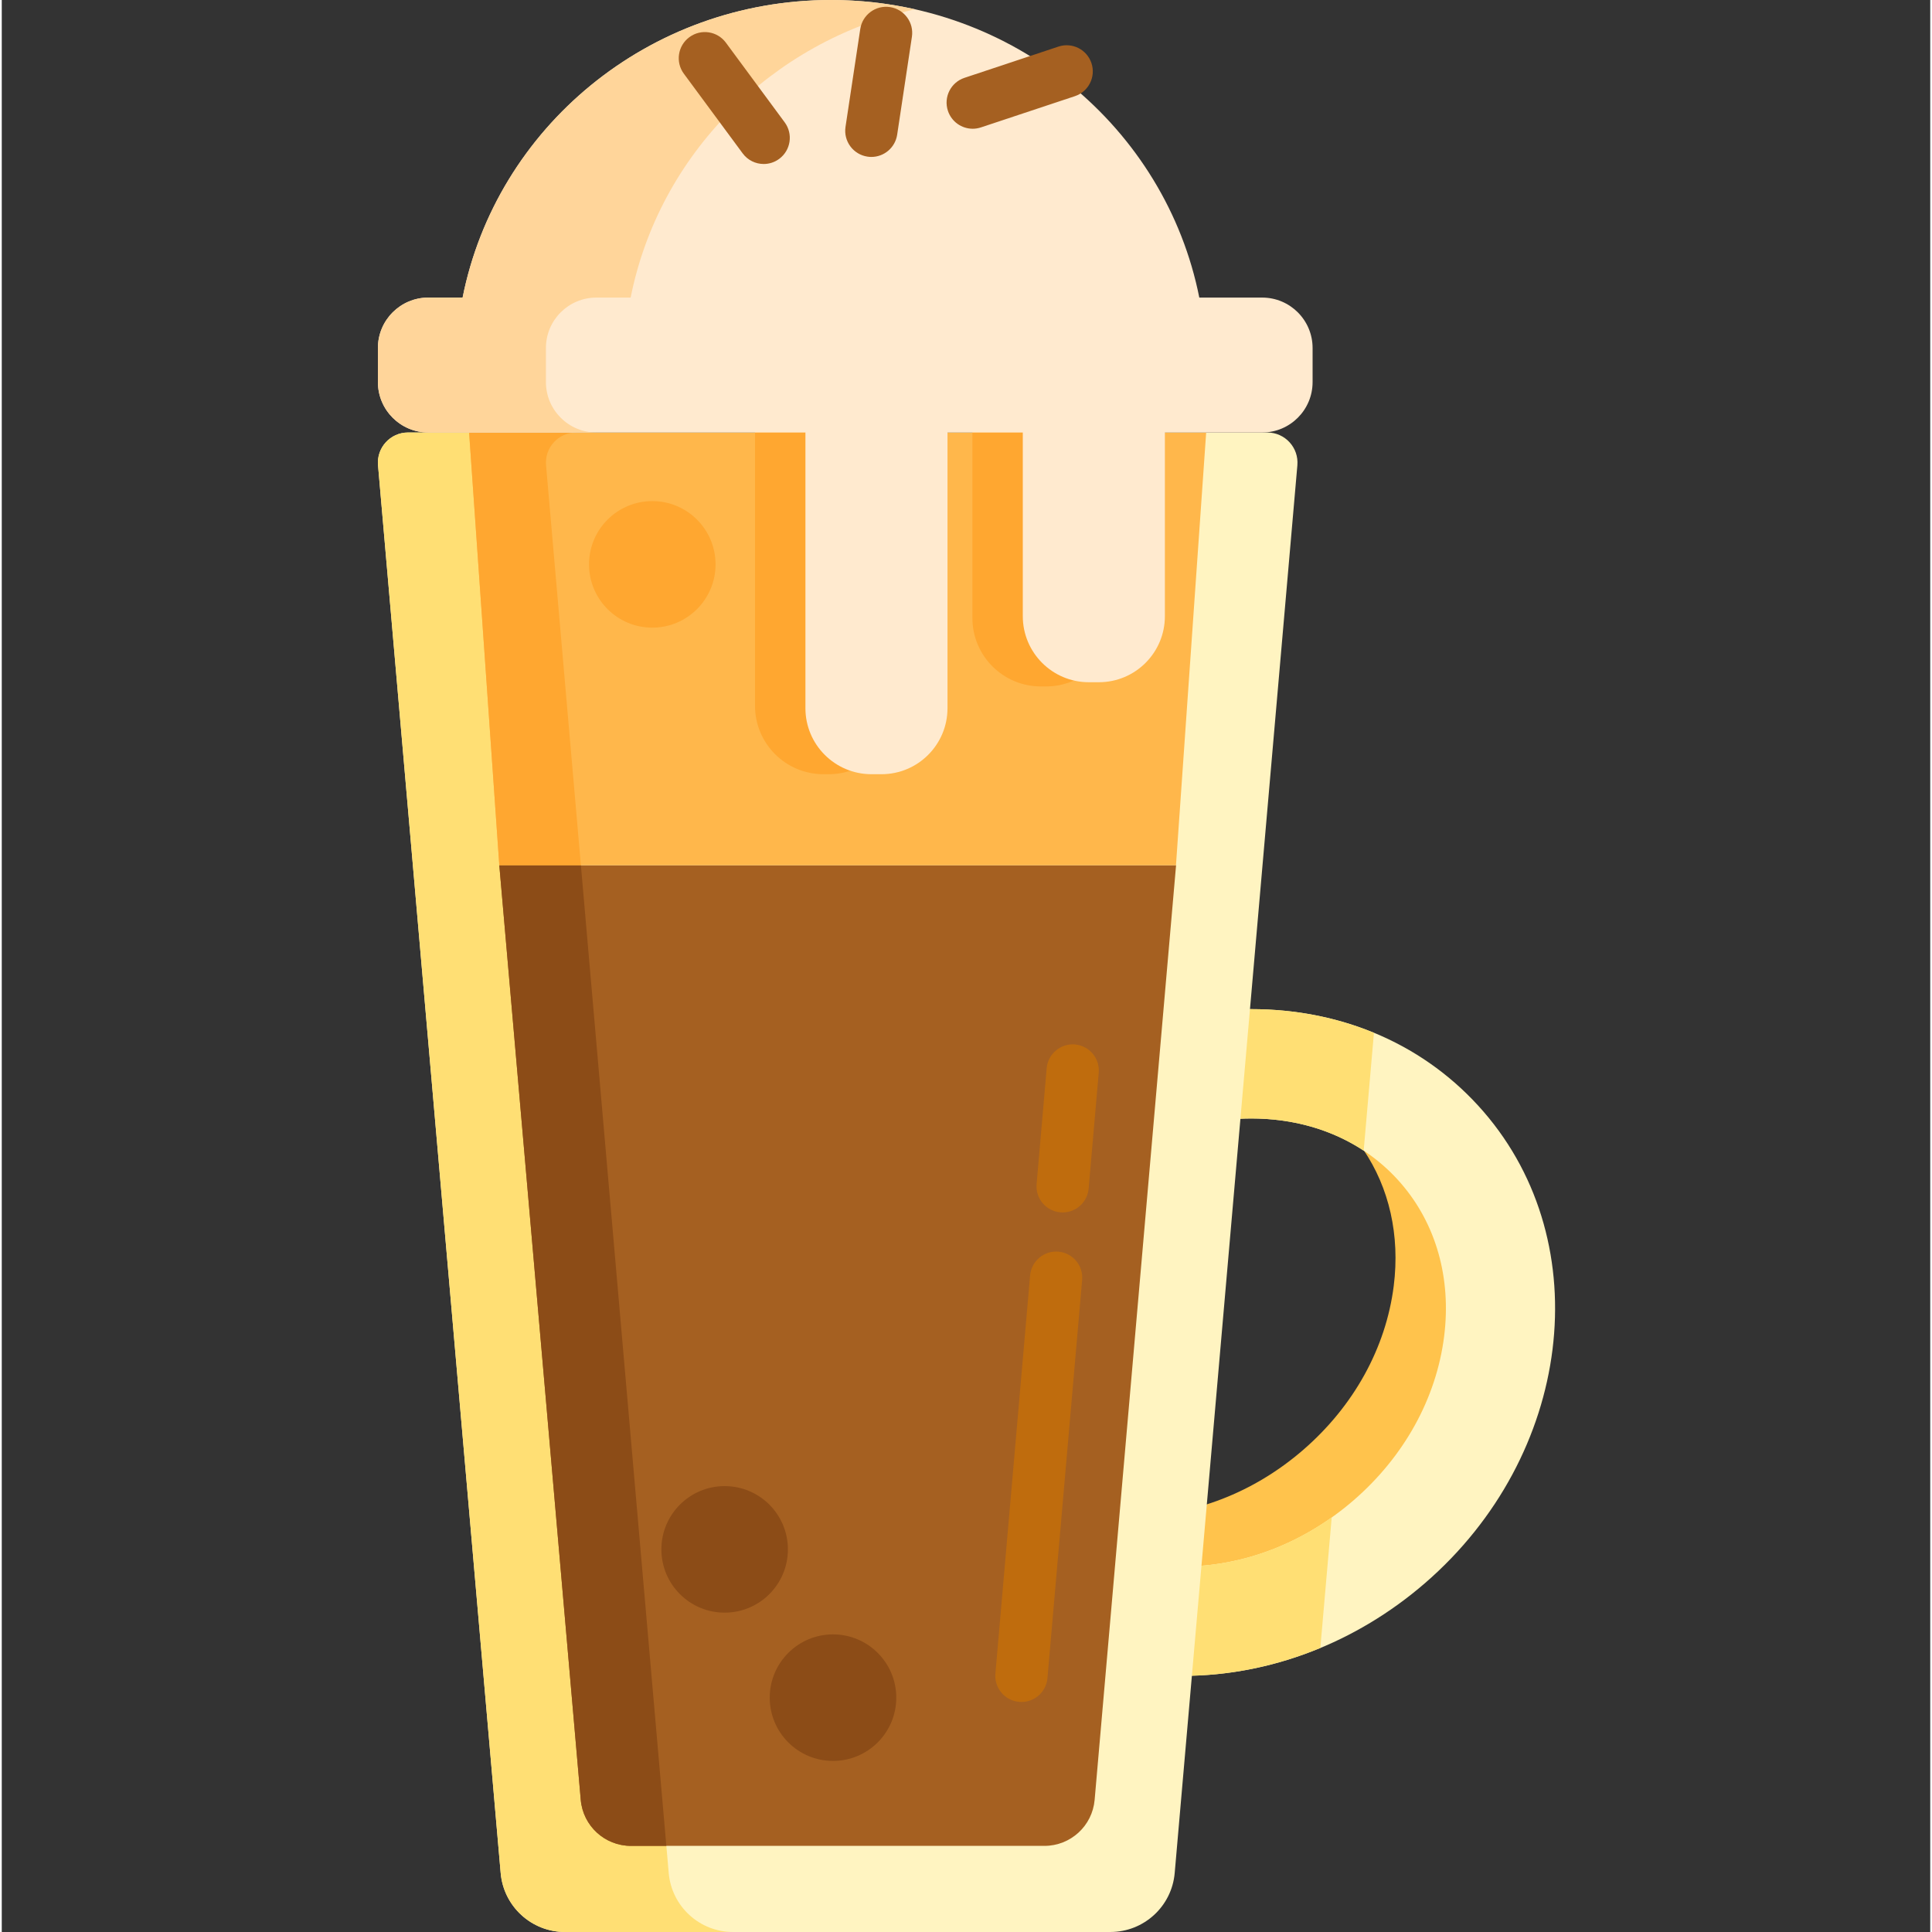 <svg height="443pt" viewBox="-86 0 443 443.81" width="443pt" xmlns="http://www.w3.org/2000/svg"><rect x="-86" y="0" width="443" height="443.81" fill="#333333" stroke="none"/><path d="m226.754 264.055c5.98 8.797 8.461 19.746 7.004 31.336-1.793 14.242-9.191 27.633-20.832 37.699-11.32 9.789-25.266 15.18-39.266 15.18-13.867 0-26.078-5.289-34.383-14.895-16.324-18.879-12.875-49.039 7.16-69.32h-31.367c-16.16 27.875-15.152 62.207 5.207 85.75 13.152 15.207 32.113 23.586 53.387 23.586 20.031 0 39.812-7.566 55.695-21.301 27.012-23.359 36.27-59.074 25.445-88.035zm0 0" fill="#ffc34c"/><path d="m185.242 384.969c-21.273 0-40.234-8.375-53.387-23.582-26.355-30.48-20.309-79.051 13.48-108.273 15.883-13.734 35.664-21.301 55.695-21.301 21.273 0 40.234 8.375 53.387 23.586 26.355 30.48 20.312 79.047-13.48 108.27-15.883 13.734-35.664 21.301-55.695 21.301zm15.789-128.035c-14 0-27.945 5.391-39.266 15.18-23.312 20.164-28.207 52.84-10.91 72.84 8.305 9.605 20.516 14.898 34.387 14.898 13.996 0 27.941-5.395 39.266-15.184 11.637-10.066 19.035-23.453 20.828-37.695 1.676-13.328-1.848-25.809-9.922-35.145-8.305-9.605-20.516-14.895-34.383-14.895zm0 0" fill="#fff4c1"/><path d="m145.336 253.113c-33.789 29.223-39.836 77.793-13.48 108.273 13.152 15.207 32.113 23.582 53.387 23.582 10.816 0 21.559-2.223 31.656-6.418l2.609-29.98c-10.305 7.305-22.262 11.281-34.266 11.281-13.867 0-26.078-5.293-34.387-14.898-17.297-20-12.402-52.676 10.91-72.84 11.324-9.789 25.266-15.18 39.266-15.18 9.668 0 18.523 2.578 25.82 7.387l2.359-27.059c-8.641-3.562-18.148-5.449-28.18-5.449-20.031 0-39.812 7.566-55.695 21.301zm0 0" fill="#ffdf74"/><path d="m168.66 443.809h-125.27c-7.695 0-14.113-5.883-14.781-13.547l-28.176-323.383c-.355-4.047 2.836-7.527 6.895-7.527h197.395c4.062 0 7.25 3.48 6.898 7.527l-28.18 323.383c-.668 7.664-7.086 13.547-14.781 13.547zm0 0" fill="#fff4c1"/><path d="m67.211 430.262-28.18-323.387c-.352-4.047 2.836-7.523 6.898-7.523h-38.602c-4.059 0-7.25 3.477-6.895 7.523l28.176 323.387c.668 7.664 7.086 13.547 14.781 13.547h38.598c-7.691 0-14.109-5.883-14.777-13.547zm0 0" fill="#ffdf74"/><path d="m28.293 198.754 18.711 214.699c.52 5.984 5.527 10.574 11.535 10.574h94.977c6.004 0 11.012-4.59 11.535-10.574l18.707-214.699zm0 0" fill="#a56021"/><path d="m183.734 198.754 6.938-99.402h-169.316l6.938 99.402zm0 0" fill="#ffb74b"/><path d="m28.293 198.754 18.711 214.699c.52 5.984 5.527 10.574 11.535 10.574h8.125l-19.629-225.273zm0 0" fill="#8c4c17"/><path d="m47.035 198.754-8.004-91.879c-.352-4.047 2.836-7.523 6.898-7.523h-24.574l6.938 99.402zm0 0" fill="#ffa730"/><path d="m153.887 157.684h-1.199c-8.68 0-15.719-7.039-15.719-15.719v-57.145h32.641v57.145c0 8.68-7.039 15.719-15.723 15.719zm0 0" fill="#ffa730"/><path d="m103.949 177.848h-1.195c-8.684 0-15.723-7.035-15.723-15.719v-78.273h32.641v78.273c0 8.68-7.039 15.719-15.723 15.719zm0 0" fill="#ffa730"/><path d="m203.535 68.359h-14.441c-7.742-38.957-42.68-68.359-84.617-68.359-41.934 0-76.871 29.402-84.613 68.359h-7.879c-6.395 0-11.578 5.188-11.578 11.582v7.832c0 6.395 5.184 11.578 11.578 11.578h86.629v63.328c0 8.375 6.789 15.168 15.168 15.168h2.301c8.379 0 15.168-6.793 15.168-15.168v-63.328h17.297v42.195c0 8.379 6.793 15.172 15.172 15.172h2.297c8.379 0 15.172-6.793 15.172-15.172v-42.195h22.348c6.395 0 11.582-5.184 11.582-11.578v-7.832c0-6.395-5.184-11.582-11.582-11.582zm0 0" fill="#ffeacf"/><path d="m39.004 87.773v-7.832c0-6.395 5.184-11.582 11.582-11.582h7.879c6.516-32.793 32.305-58.809 65.312-66.223-6.203-1.395-12.664-2.137-19.301-2.137-41.934 0-76.871 29.402-84.613 68.359h-7.879c-6.395 0-11.578 5.184-11.578 11.582v7.828c0 6.395 5.184 11.582 11.578 11.582h38.602c-6.398 0-11.582-5.184-11.582-11.578zm0 0" fill="#ffd59a"/><g fill="#a56021"><path d="m89.031 37.672c-1.84 0-3.656-.844-4.832-2.438l-13.512-18.301c-1.969-2.668-1.402-6.426 1.266-8.395 2.664-1.969 6.422-1.398 8.391 1.266l13.508 18.301c1.969 2.668 1.402 6.422-1.262 8.391-1.074.793-2.324 1.176-3.559 1.176zm0 0"/><path d="m113.762 36.051c-.297 0-.598-.023-.902-.07-3.273-.492-5.531-3.551-5.039-6.824l3.391-22.492c.492-3.277 3.551-5.531 6.824-5.039 3.277.492 5.535 3.551 5.039 6.824l-3.387 22.492c-.449 2.973-3.008 5.109-5.926 5.109zm0 0"/><path d="m137.039 29.574c-2.516 0-4.855-1.594-5.691-4.109-1.047-3.145.656-6.543 3.801-7.586l21.586-7.176c3.141-1.047 6.539.656 7.586 3.801 1.047 3.145-.656 6.543-3.801 7.586l-21.586 7.176c-.629.207-1.27.309-1.895.309zm0 0"/></g><path d="m157.703 278.516c-.176 0-.352-.008-.527-.023-3.305-.289-5.746-3.195-5.457-6.496l2.316-26.613c.289-3.301 3.215-5.738 6.5-5.457 3.301.289 5.742 3.195 5.457 6.5l-2.32 26.609c-.273 3.125-2.891 5.48-5.969 5.48zm0 0" fill="#bf6c0d"/><path d="m148.238 390.969c-.176 0-.352-.008-.527-.023-3.301-.285-5.742-3.195-5.457-6.496l7.973-91.469c.289-3.301 3.207-5.742 6.496-5.457 3.305.285 5.746 3.195 5.457 6.496l-7.969 91.469c-.273 3.125-2.895 5.48-5.973 5.48zm0 0" fill="#bf6c0d"/><path d="m119.484 389.977c0 8.027-6.508 14.535-14.535 14.535-8.027 0-14.535-6.508-14.535-14.535 0-8.027 6.508-14.535 14.535-14.535 8.027 0 14.535 6.508 14.535 14.535zm0 0" fill="#8c4c17"/><path d="m77.969 129.645c0 8.027-6.508 14.535-14.535 14.535s-14.531-6.508-14.531-14.535c0-8.027 6.504-14.535 14.531-14.535s14.535 6.508 14.535 14.535zm0 0" fill="#ffa730"/><path d="m94.59 355.914c0 8.027-6.508 14.535-14.535 14.535-8.027 0-14.531-6.508-14.531-14.535 0-8.023 6.504-14.531 14.531-14.531 8.027 0 14.535 6.508 14.535 14.531zm0 0" fill="#8c4c17"/></svg>